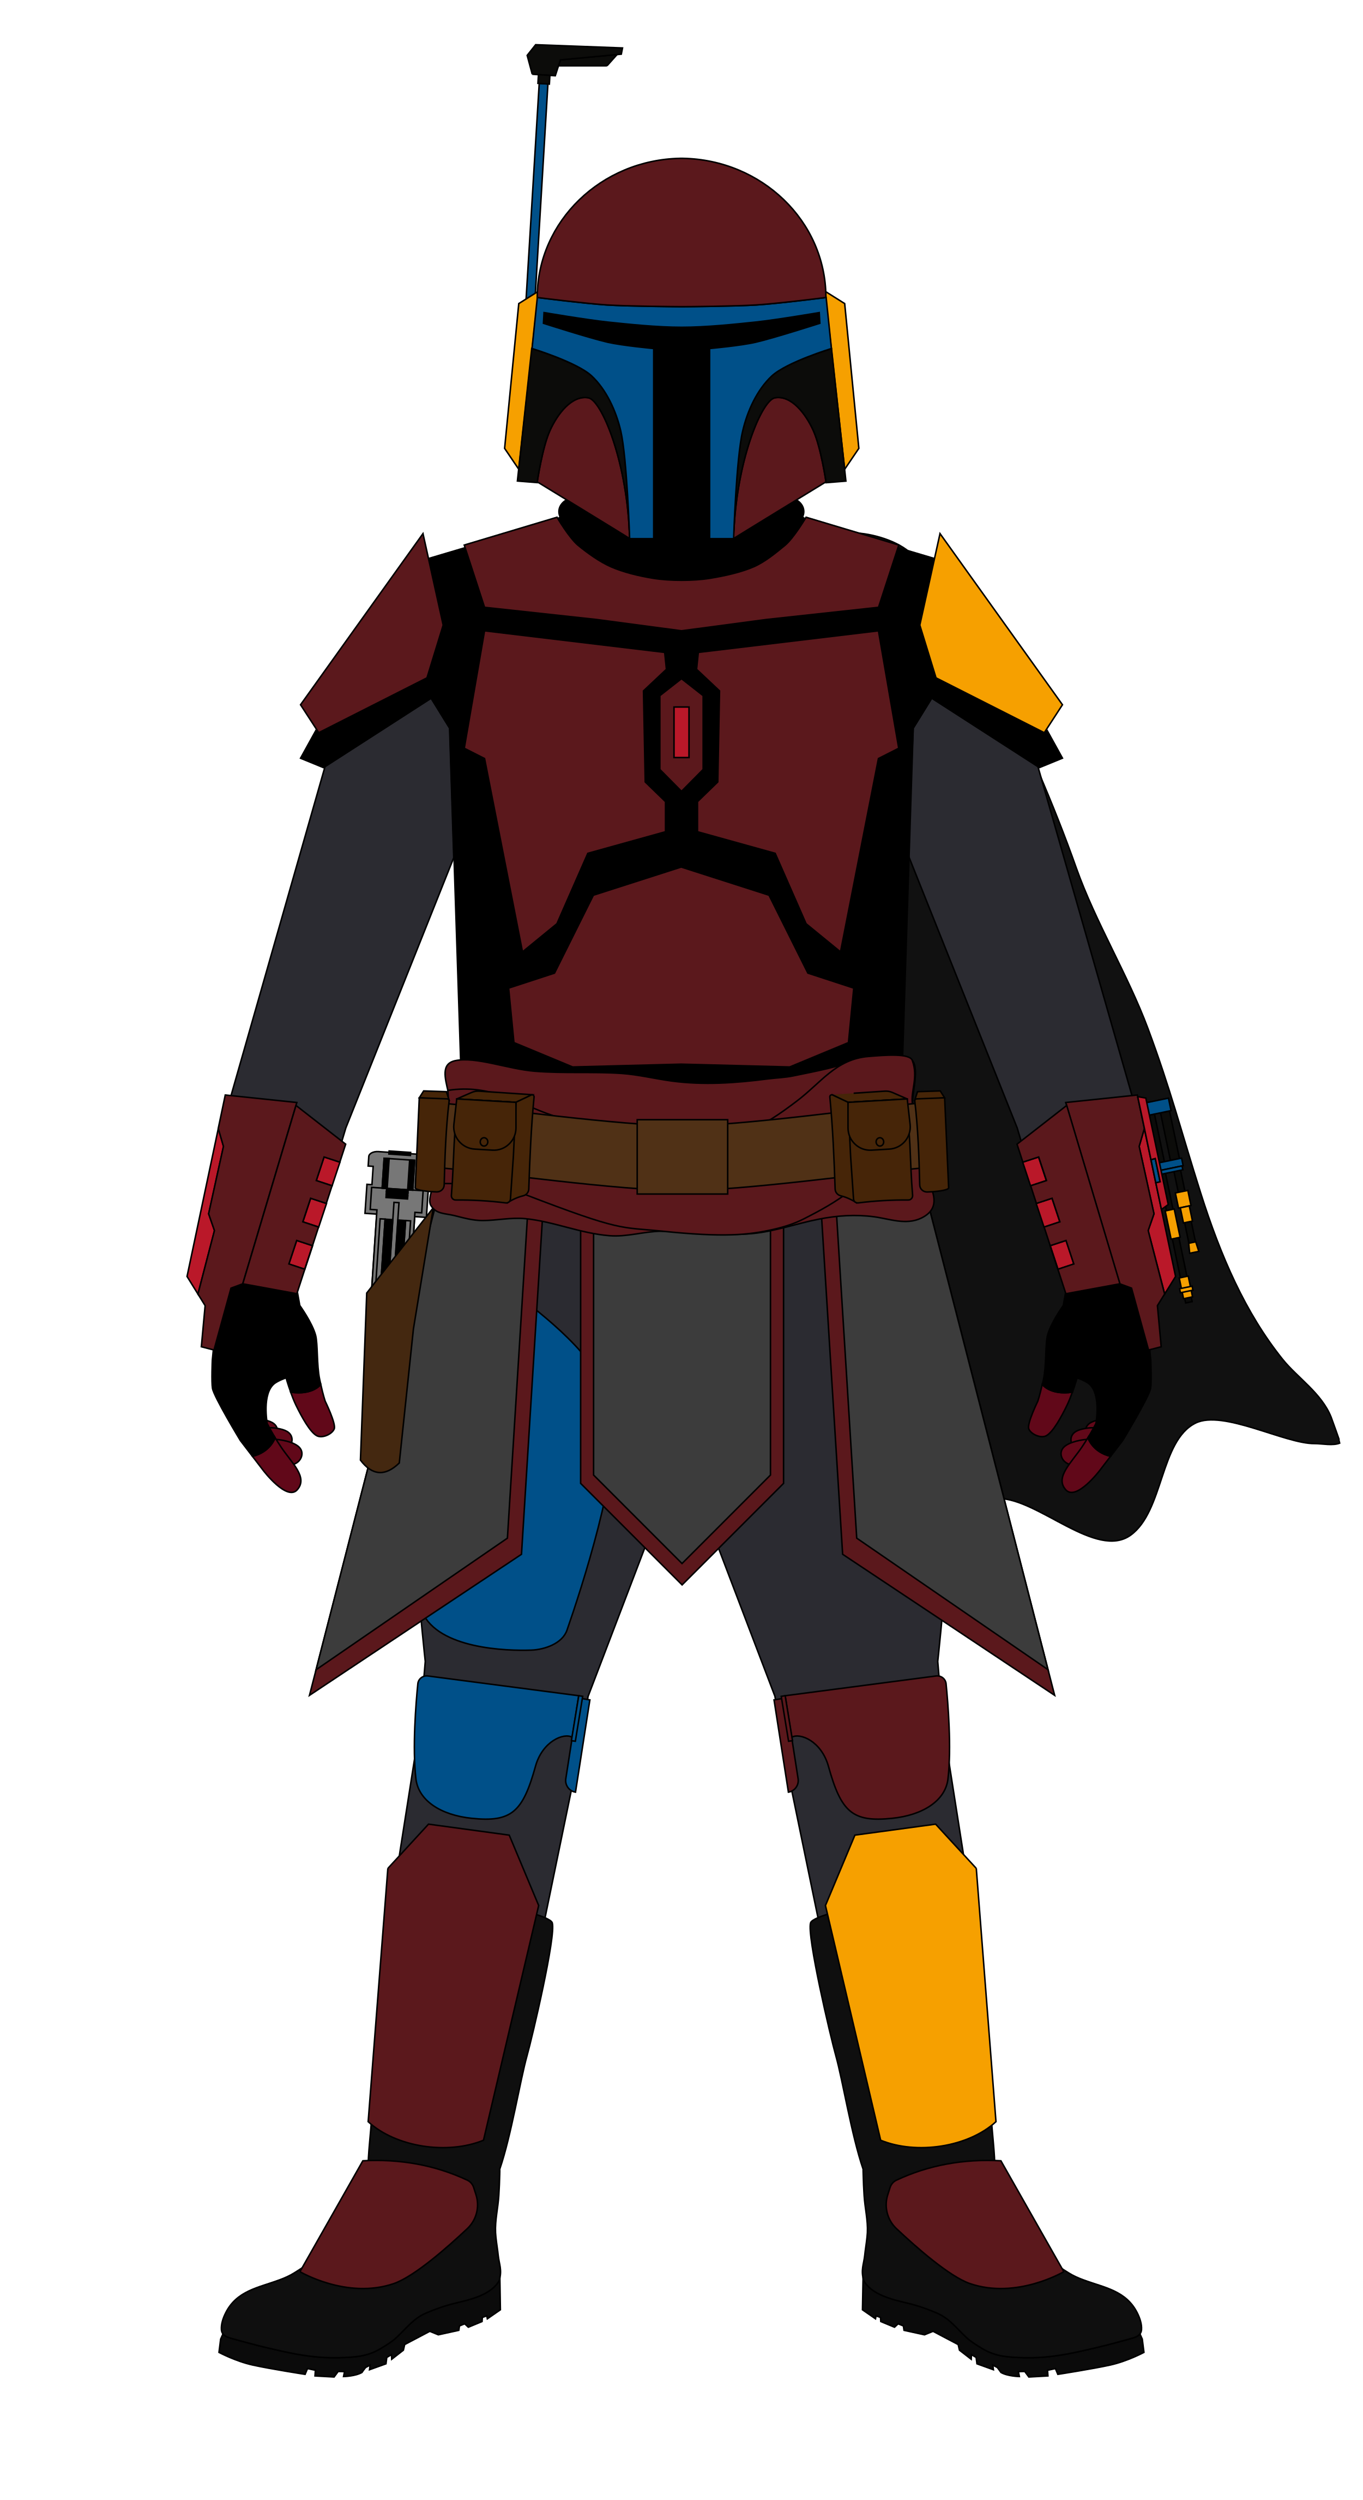 <svg id='Male-Body' viewBox='0 0 1800 3300' version='1.1' xmlns='http://www.w3.org/2000/svg' style='stroke:black;stroke-width:2px;fill-rule:evenodd;height:100%;'><style> #Stitch_Right, #Stitch_Left { stroke-dasharray: 4; } </style><g id='Back_M' transform='translate(0,560)'><g id='Cape_M'><path id='Short-Cape-Left_Back_M_Option' d='M1104.5,232.3c-14.2-39.4-26.3-78.8-26.3-78.8 c4.9-10.9,43.1-10.5,53.8-9.9c24.9,1.6,60,12.8,75.2,31.3c8.7,10.5,26.4,11.1,32.3,23.9c0.5,1,5.8,11.7,5.3,12.2 c-0.1,0.1,3,21.7,6.6,46.9c25.3,20.1,48,46.7,63.3,77.7c38.5,78.1,77,166.2,106.7,250.1c25.4,71.5,68.3,141.3,94.6,211.8 c29.7,79.7,43.8,135.5,69.5,216.7c26.5,83.8,59.1,158.6,108.4,220c19.4,24.2,51.3,44.5,64,76.3c1.3,3.3,12.2,33.9,12,34 c-9.3,4.2-23.9,0.8-33.8,0.9c-39.1,0.5-120.9-45.2-157.4-27c-46.9,23.4-41.8,116.1-85.5,147.8c-45.3,32.8-122.1-48.2-174.2-48.3 c-47.9-0.1-36.3,126.7-78.3,152.7c-13,8.1-98.3,9.7-97.8,7.3c5.5-26,14.5-92.7,5.1-166.4c-11.8-92.7-14.1-155.6-24.8-248.6 c-7.2-62.1-1.4-94-14.4-154.8c-14.4-67.5-7.6-145.2-25.8-211.4c-18-65.3-11.7-140.6-23.1-208.5c-18-107.7-2.5-307.5,43.3-354.6 C1103.7,233.1,1104.1,232.7,1104.5,232.3z' class='option' style='display: inherit; fill: rgb(17, 17, 17);'/></g></g><g id='Flight-Suit' transform='translate(260,575)'><title>Flight Suit (Kute)</title><g id='Soft-Parts_M'><g id='Suit_M'><g id='Neck-Seal_M'><g id='Standard-Neck-Seal_M_Option' class='option' style='display: inherit; fill: rgb(0, 0, 0);'><path d='M785.8,54.9c0-9.6-9.8-17.3-21.9-17.3c0,0-82.7,9.1-124,9.1s-124-9.1-124-9.1c-12.1,0-21.9,7.8-21.9,17.3 c0,9.6,9.8,17.3,21.9,17.3c0,0,82.7,9.1,124,9.1s124-9.1,124-9.1C775.9,72.2,785.8,64.4,785.8,54.9z'/><path d='M793.2,75.1c0-10-10.3-18.2-23-18.2c0,0-86.9,9.6-130.3,9.6c-43.4,0-130.3-9.6-130.3-9.6 c-12.7,0-23,8.1-23,18.2s10.3,18.2,23,18.2c0,0,86.9,9.6,130.3,9.6c43.4,0,130.3-9.6,130.3-9.6C782.8,93.3,793.2,85.1,793.2,75.1 z'/><path d='M801.5,100.2c0-10.6-10.9-19.2-24.3-19.2c0,0-91.6,10.1-137.4,10.1S502.4,81.1,502.4,81.1 c-13.4,0-24.3,8.6-24.3,19.2s10.9,19.2,24.3,19.2c0,0,91.6,10.1,137.4,10.1s137.4-10.1,137.4-10.1 C790.7,119.4,801.5,110.8,801.5,100.2z'/><path d='M809.6,123.3c0-11.1-11.4-20.1-25.5-20.1c0,0-96.2,10.6-144.3,10.6c-48.1,0-144.3-10.6-144.3-10.6 c-14.1,0-25.5,9-25.5,20.1s11.4,20.1,25.5,20.1c0,0,96.2,10.6,144.3,10.6c48.1,0,144.3-10.6,144.3-10.6 C798.2,143.4,809.6,134.4,809.6,123.3z'/><path d='M817.7,145.9c0-8.4-12-15.2-26.7-15.2c0,0-100.8,8-151.1,8s-151.1-8-151.1-8c-14.7,0-26.7,6.8-26.7,15.2 c0,8.4,12,15.2,26.7,15.2c0,0,100.7,8,151.1,8s151.1-8,151.1-8C805.7,161.1,817.7,154.3,817.7,145.9z'/><path d='M817.7,171.2c0-8.4-12-15.2-26.7-15.2c0,0-100.8,8-151.1,8s-151.1-8-151.1-8c-14.7,0-26.7,6.8-26.7,15.2 c0,8.4,12,15.2,26.7,15.2c0,0,100.7,15.4,151.1,15.4S791,186.4,791,186.4C805.7,186.4,817.7,179.6,817.7,171.2z'/></g></g><g id='Flight-Suit_M' style='fill: rgb(43, 43, 49);'><path d='M516.6,1664.2l-15.7,92.9L384,2323.3c0,0-52.3,31.5-79.1,36.9c-26.8,5.4-81.9-4.7-81.9-4.7l40.8-458.5 l30.8-195.8l7-83.3c0,0-26.8-242.9-18.1-364c8.7-121.1,70.6-362.6,70.6-362.6l285.9,6.2l285.9-6.2c0,0,61.8,241.5,70.6,362.6 c8.7,121.1-18.1,364-18.1,364l7,83.3l30.8,195.8l40.8,458.5c0,0-56.4,12.7-83.2,7.3c-26.8-5.4-77.8-39.6-77.8-39.6l-116.9-566.3 l-15.7-92.9l-123.2-323.4L516.6,1664.2z'/><g><path d='M1110.7,436.8l127,444l11,228.9l-101.2,19.5l-64.2-215.5L938.7,551.9l7.3-165.8l24.5-39.6L1110.7,436.8z'/><path d='M169.3,436.6l139.9-90.1l24.5,39.6l5.5,171L196.7,913.8l-64.2,215.5l-101.2-19.5l11-228.9L169.3,436.6z'/></g></g></g><g id='Boots_M'><g id='Tall_Boots_M_Option' class='option' style='display: inherit;'><g id='Bottom_Tall-Boot_M' style='fill: rgb(11, 11, 11);'><path d='M879.8,2430.7c0.3,1.4,0.6,2.8,1,4.3c10.2,18.8,38,25.2,57.1,29.7c13.5,3.2,26.5,7.6,39.2,13.1 c17.6,7.5,26.4,20.6,40.1,33.1c6.1,5.6,13.4,9.9,20.4,14.1c17.5,10.6,34.4,11.4,54.3,11.9c26.7,0.8,50.4-2.9,76.7-8.8 c23-5.2,40.2-9.5,60.1-15.1c6-1.7,13.2-2.9,16.8-7.3l3,6.7l2.2,17.5c0,0-21.5,11.6-44.5,16.7c-22.9,5.1-69.2,12.3-69.2,12.3 l-3.2-7.6l-10.4,2.2l0.5,7.5l-25.2,1.4l-5.4-7.3l-8.4,0.2l1.3,6.5c0,0-15.6-0.3-24.3-5.4c-1.7-2.5-4.8-6.5-4.8-6.5l-6-3.2 l0.8,6.1l-21.7-7.8l-1.1-8.4l-6.2-3.7l-0.3,6.1l-15.5-12l-1.7-7.4l-33.2-17.5l-11.3,4.6l-27-5.9l-0.9-5.8l-6.9-2.8l-4.8,4.5 l-18.1-7.5l-0.4-5.4l-5.9-2.1l-0.7,3.9l-17.2-11.9L879.8,2430.7z M879.1,2423.8L879.1,2423.8L879.1,2423.8L879.1,2423.8z'/><path d='M400.1,2430.7c-0.3,1.4-0.6,2.8-1,4.3c-10.2,18.8-38,25.2-57.1,29.7c-13.5,3.2-26.5,7.6-39.2,13.1 c-17.6,7.5-26.4,20.6-40.1,33.1c-6.1,5.6-13.3,9.9-20.4,14.1c-17.5,10.6-34.4,11.4-54.3,11.9c-26.7,0.8-50.4-2.9-76.7-8.8 c-23-5.2-40.2-9.5-60.1-15.1c-6-1.7-13.2-2.9-16.8-7.3l-3,6.7l-2.2,17.5c0,0,21.5,11.6,44.5,16.7c22.9,5.1,69.2,12.3,69.2,12.3 l3.2-7.6l10.4,2.2l-0.5,7.5l25.2,1.4l5.4-7.3l8.4,0.2l-1.3,6.5c0,0,15.6-0.3,24.3-5.4c1.6-2.5,4.8-6.5,4.8-6.5l6-3.2l-0.8,6.1 l21.7-7.8l1.1-8.4l6.2-3.7l0.3,6.1l15.4-12l1.7-7.4l33.2-17.5l11.3,4.6l27-5.9l0.9-5.8l6.9-2.8l4.8,4.5l18.1-7.5l0.4-5.4l5.9-2.1 l0.7,3.9l17.2-11.9L400.1,2430.7z M400.8,2423.8L400.8,2423.8L400.8,2423.8L400.8,2423.8z'/></g><g id='Main_Tall-Boot_M' style='fill: rgb(15, 15, 15);'><path d='M879.9,2288.3c-15.4-45.1-26.9-117.1-36.1-150c-6.9-24.6-38.5-158.6-33.3-175.4 c5.3-17,208.5-51.8,215.1-36.4c10,23.5,21.6,255.8,23.3,290c1.3,25,5,49.7,5,74.8l-0.1,0.1c2.6,13.7,4.9,28.3,10.5,40.6 c10.7,23.1,10.2,33.2,28.1,50.6c12.3,12,44.1,33.2,58.7,42.3c6.2,3.9,12.8,6.8,19.6,9.3l0.6,0.2c27,10.1,56.1,13.9,70.8,43.8 c3.2,6.5,5.9,14.3,5.4,21.7c-0.7,9.5-11,10.8-19,13.1c-19.9,5.7-37.1,10-60.1,15.1c-26.3,5.9-50,9.5-76.7,8.8 c-19.9-0.6-36.8-1.4-54.3-11.9c-7-4.3-14.3-8.6-20.4-14.1c-13.7-12.5-22.5-25.6-40.1-33.1c-12.7-5.4-25.8-9.9-39.2-13.1 c-19-4.5-46.8-10.9-57.1-29.7c-4-14.1,0.1-21.1,1.4-33.3l0.6-5.2c1-7.9,2.4-16,2.9-24.6c0.8-16.4-3.3-32.6-4.3-49 c-0.6-9.3-1-18.5-1.2-27.8C880.1,2294,879.7,2290.5,879.9,2288.3z'/><path d='M399.9,2288.3c15.4-45.1,26.9-117.1,36.1-150c6.9-24.6,38.5-158.6,33.3-175.4c-5.3-17-208.5-51.8-215-36.4 c-10,23.5-21.6,255.8-23.3,290c-1.3,25-5,49.7-5,74.8l0.1,0.1c-2.6,13.7-4.9,28.3-10.5,40.6c-10.7,23.1-10.2,33.2-28.1,50.6 c-12.3,12-44.1,33.2-58.7,42.3c-6.2,3.9-12.8,6.8-19.6,9.3l-0.6,0.2c-27,10.1-56.1,13.9-70.8,43.8c-3.2,6.5-5.9,14.3-5.4,21.7 c0.7,9.5,11,10.8,19,13.1c19.9,5.7,37.1,10,60.1,15.1c26.3,5.9,50,9.5,76.7,8.8c19.9-0.6,36.8-1.4,54.3-11.9 c7.1-4.3,14.3-8.6,20.4-14.1c13.7-12.5,22.5-25.6,40.1-33.1c12.7-5.4,25.8-9.9,39.2-13.1c19-4.5,46.8-10.9,57.1-29.7 c4-14.1-0.1-21.1-1.4-33.3l-0.6-5.2c-1-7.9-2.4-16-2.9-24.6c-0.8-16.4,3.3-32.6,4.3-49c0.6-9.3,1-18.5,1.2-27.8 C399.8,2294,400.2,2290.5,399.9,2288.3z'/></g></g></g><g id='Gloves_M'><g id='Left-Glove_M'><g id='Fingerless_Left_Glove_M_Option' class='option' style='display: inherit;'><g id='Fingers_Fingerless_Left_Glove_M' style='fill: rgb(97, 8, 25);'><path d='M1208.1,1298.1c-5.7-0.3-11.1-0.2-16.8,1c-3.9,0.8-7.6,1.7-11.1,3.7c-10.5,6.1-7.6,19.3,1.7,24.3 c10.9,5.9,28.2,0.1,33.2-11.2C1217.3,1311.3,1210.9,1302.6,1208.1,1298.1'/><path d='M1188.9,1309.6c-5.7-0.3-11.1-0.2-16.8,1c-3.9,0.8-7.6,1.7-11.1,3.7c-10.5,6.1-7.6,19.3,1.7,24.3 c10.9,5.9,28.2,0.1,33.2-11.2C1198,1322.8,1191.7,1314.1,1188.9,1309.6'/><path d='M1175.3,1324.8c-5.7,0.5-12.8,1.8-18.3,3.7c-3.7,1.3-7.3,2.7-10.5,5.2c-9.6,7.4-5,20.1,5,23.8 c11.6,4.3,28-3.7,31.4-15.6C1184.4,1337.1,1175.3,1324.8,1175.3,1324.8z'/><path d='M1116.4,1252.3c-3.2,14.3-5.8,22-5.8,22s-14.6,29.8-12,36.6c2.5,6.8,15.4,12.9,22.8,9.3 c9.1-4.5,20.5-25.5,27.6-40.2c2.6-5.4,5.1-11.7,7.2-17.5C1126.9,1266.9,1116.4,1252.3,1116.4,1252.3L1116.4,1252.3z'/><path d='M1176.7,1322.6c-2.2,3.6-4.6,7.5-7.3,11.5c-14.5,21.8-36.6,40.6-22,57.2c13.7,15.6,44.8-25.3,44.8-25.3 l14.4-18.8C1182.7,1341.6,1176.7,1322.7,1176.7,1322.6z'/></g><path id='Glove_Fingerless_Left_Glove_M' d='M1206.7,1347.2l16-20.9c0,0,35-57.7,36.8-68.9 c1.4-8.5,0.2-37.1,0.2-37.1l-10.9-110.6l-55.5,4.6l-45.7,14.9l-3.4,18.9c0,0-16.5,22.9-20.8,39.4c-3,11.6-1.4,39.3-5.3,57.9 c-0.5,2.4-1,4.7-1.5,6.9h0c0,0,10.4,14.6,39.7,10.2c3.7-10.2,6.1-18.9,6.1-18.9s10,3.5,15.2,7.4c17.1,13.2,9.7,52.9,9.7,52.9 s-4,7.9-10.4,18.7C1176.7,1322.7,1182.7,1341.6,1206.7,1347.2z' style='fill: rgb(0, 0, 0);'/></g></g><g id='Right-Glove_M'><g id='Fingerless_Right_Glove_M_Option' class='option' style='display: inherit;'><g id='Fingers_Fingerless_Right_Glove_M' style='fill: rgb(97, 8, 25);'><path d='M71.9,1298.1c5.7-0.3,11.1-0.2,16.8,1c3.9,0.8,7.6,1.7,11.1,3.7c10.5,6.1,7.6,19.3-1.7,24.3 c-10.9,5.9-28.2,0.1-33.2-11.2C62.7,1311.3,69.1,1302.6,71.9,1298.1'/><path d='M91.1,1309.6c5.7-0.3,11.1-0.2,16.8,1c3.9,0.8,7.6,1.7,11.1,3.7c10.5,6.1,7.6,19.3-1.7,24.3 c-10.9,5.9-28.2,0.1-33.2-11.2C82,1322.8,88.4,1314.1,91.1,1309.6'/><path d='M104.7,1324.8c5.7,0.5,12.8,1.8,18.3,3.7c3.7,1.3,7.3,2.7,10.5,5.2c9.6,7.4,5,20.1-5,23.8 c-11.6,4.3-28-3.7-31.4-15.6C95.6,1337.1,104.7,1324.8,104.7,1324.8z'/><path d='M163.6,1252.3c3.2,14.3,5.8,22,5.8,22s14.6,29.8,12,36.6c-2.5,6.8-15.4,12.9-22.7,9.3 c-9.2-4.5-20.5-25.5-27.7-40.2c-2.6-5.4-5.1-11.7-7.2-17.5C153.1,1266.9,163.6,1252.3,163.6,1252.3L163.6,1252.3z'/><path d='M103.3,1322.6c2.2,3.6,4.6,7.5,7.3,11.5c14.4,21.8,36.6,40.6,22,57.2c-13.7,15.6-44.8-25.3-44.8-25.3 l-14.4-18.8C97.3,1341.6,103.3,1322.7,103.3,1322.6z'/></g><path id='Glove_Fingerless_Right_Glove_M' d='M73.4,1347.2l-16-20.9c0,0-35-57.7-36.8-68.9 c-1.4-8.5-0.2-37.1-0.2-37.1l10.9-110.6l55.5,4.6l45.7,14.9l3.4,18.9c0,0,16.5,22.9,20.9,39.4c3,11.6,1.4,39.3,5.3,57.9 c0.5,2.4,1,4.7,1.5,6.9h0c0,0-10.4,14.6-39.7,10.2c-3.7-10.2-6.1-18.9-6.1-18.9s-10,3.5-15.2,7.4c-17.1,13.2-9.7,52.9-9.7,52.9 s3.9,7.9,10.4,18.7C103.3,1322.7,97.3,1341.6,73.4,1347.2z' style='fill: rgb(0, 0, 0);'/></g></g></g></g></g><g id='Biceps_Current' transform='translate(199,588)'><title>Upper Body</title><g id='LeftBiceps_Current'><g id='Left-Biceps_M'><g id='None_Biceps_Left_M_Option' class='option' style='display: inherit;'></g></g></g><g id='RightBiceps_Current'><g id='Right-Biceps_M'><g id='None_Biceps_Right_M_Option' class='option' style='display: inherit;'></g></g></g></g><g id='Vest_Current' transform='translate(260,575)'><title>Flight Suit (Kute)</title><path id='Vest_M' d='M640,197.9c90.1-0.1,163.5-45.9,165.6-85.4l1.6,0.2l194.8,57.8l141.1,255.2l-30.3,12.4l-142.3-91.7 L946,386.1l-16.3,505.4c0,0-92.4,50.2-143.4,57c-36.5,4.8-91.5,7.2-146.2,7.1c-54.7,0.1-109.7-2.3-146.2-7.1 c-51-6.8-143.4-57-143.4-57L334,386.1l-24.5-39.6l-142.3,91.7l-30.3-12.4L278,170.5l194.8-57.8l1.6-0.2 C476.5,152.1,549.9,197.9,640,197.9' style='fill: rgb(0, 0, 0);'/></g><g id='Upper-Body_M_Wrapper' transform='translate(199,588)'><title>Upper Body</title><g id='Chest_Current' class='Classic_M'><g id='Abdomen_Classic_M'><path id='Abdomen-Plate_Classic_M' d='M557.3,820.3l-77.6-32.2l-7-71.9l60.6-19.8l51.3-102.8l116-37.2l116,37.2 l51.3,102.8l60.6,19.8l-7,71.9l-77.6,32.2l-143.4-3.7L557.3,820.3z' style='fill: rgb(91, 24, 28);'/></g><g id='Iron-Heart_Classic_M'><path id='Heart_Classic_M' d='M672.4,427.6v-97.4l28.6-22.4l28.6,22.4v97.4L701,456.5L672.4,427.6z' style='fill: rgb(91, 24, 28);'/><rect id='Center_Heart_Classic_M_Option' x='691.1' y='345.2' width='19.8' height='66.7' class='option' style='display: inherit; fill: rgb(186, 24, 41);'/></g><g id='Chest-Plates_Classic_M'><g id='Left-Chest_Classic_M'><path id='Chest_Left_Classic_M' d='M961.1,244.6l-237.9,28.5l-2.3,22.3l30.3,28.5l-2.3,120.2l-26.8,26v39.7 l102.6,28.5l40.8,92.9l45.5,37.2l50.1-255.2l26.8-13.6L961.1,244.6z' style='fill: rgb(91, 24, 28);'/></g><g id='Right-Chest_Classic_M'><path id='Chest_Right_Classic_M' d='M440.9,244.6l237.9,28.5l2.3,22.3l-30.3,28.5l2.3,120.2l26.8,26v39.7 l-102.6,28.5l-40.8,92.9l-45.5,37.2l-50.1-255.2l-26.8-13.6L440.9,244.6z' style='fill: rgb(91, 24, 28);'/></g></g><g id='Neck-Armor_Classic_M'><path id='Neck-Plate_Classic_M' d='M589,229.7l-148.1-16.1l-26.8-82.2l122.5-36.7c0,0,16.2,27.5,28,37.2 c12.1,9.9,28.2,21.6,43.3,28.2c16.5,7.2,36.7,12.1,55.9,15.2c21.6,3.5,53.1,3.5,74.6,0c19.2-3.1,41.4-8,57.9-15.2 c15.1-6.6,29.1-18.3,41.2-28.2c11.8-9.7,28-37.2,28-37.2l122.5,36.7l-26.8,82.2L813,229.7l-112,14.9L589,229.7z' style='fill: rgb(91, 24, 28);'/></g></g><g id='Collar_Current'/><g id='ChestAttachments_Current'><g id='Chest-Attachments_M'><g id='No-Device_Accessories_Chest_M_Option' class='option' style='display: inherit;'></g></g></g><g id='Shoulders_Current'><g id='LeftShoulder_Current'><g id='Left-Shoulder_M'><g id='Classic_Shoulder_Left_M_Option' class='option' style='display: inherit;'><path id='Main_Shoulder_Classic_Left_M' d='M1042.4,116.3l-26.7,120.8l21.4,69.6l143,72.4l24-36.9L1042.4,116.3z' style='fill: rgb(246, 160, 0);'/></g></g></g><g id='RightShoulder_Current'><g id='Right-Shoulder_M'><g id='Classic_Shoulder_Right_M_Option' class='option' style='display: inherit;'><path id='Main_Shoulder_Classic_Right_M' d='M359.6,116.3l26.7,120.8l-21.4,69.6l-143,72.4l-24-36.9L359.6,116.3z' style='fill: rgb(91, 24, 28);'/></g></g></g></g><g id='Gauntlets_Current'><g id='LeftGauntlets_Current'><g id='Left-Gauntlets_M'><g id='Basic_Gauntlet_Left_M_Option' class='option' style='display: inherit;'><path id='Top-2_Basic_Gauntlet_Left_M' d='M1339.1,1120l14.4-23.2l-41.3-195.3l-6.9,23.6l19.6,89l-7.7,22.1 L1339.1,1120z' style='fill: rgb(186, 24, 41);'/><path id='Top-1_Basic_Gauntlet_Left_M' d='M1312.3,901.5l-6.9,23.6l19.6,89l-7.7,22.1l21.7,83.8l-9.5,15.3l5,54.3 l-16.7,4.3l-22.5-81.7l-15.5-5.7l-71.4-239.3l94.5-9.9L1312.3,901.5z' style='fill: rgb(91, 24, 28);'/><g id='Accent-Bottom_Basic_Gauntlet_Left_M' style='fill: rgb(186, 24, 41);'><path d='M1172.5,939.1l-20.9,6.9l10.3,31.1l20.9-6.9L1172.5,939.1z'/><path d='M1190.3,993.6l-20.9,6.9l10.3,31.1l20.9-6.9L1190.3,993.6z'/><path d='M1208.8,1049.3l-20.9,6.9l10.3,31.1l20.9-6.9L1208.8,1049.3z'/></g><path id='Bottom_Basic_Gauntlet_Left_M' d='M1151.8,945.9l-7.7-23.7l65.6-51.1l70.3,235.4l-71.4,13.1l-28.7-88 l20.8-6.9l-10.3-31.1l-20.7,6.8l-7.6-23.3l20.9-6.9l-10.3-31.1L1151.8,945.9z M1208.8,1049.3l-21,6.9l10.2,31.1l21.1-7 L1208.8,1049.3z' style='fill: rgb(91, 24, 28);'/><g id='Flamethrower_Attachment_Basic_Gauntlet_Left_M_Option' class='option' style='display: inherit;'><g id='Tubes_Flamethrower_Attachment_Basic_Gauntlet_Left_M' style='fill: rgb(12, 12, 10);'><path d='M1320.6,866.3l-8.7,1.8l54.9,263.7l8.6-1.8L1320.6,866.3z'/><path d='M1340.4,862.2l-8.7,1.8l39.4,189l8.7-1.8L1340.4,862.2z'/><path d='M1325.6,882.5l-11.9,2.5l13.1,62.8l11.9-2.5L1325.6,882.5z'/><path d='M1345.5,878.4l-11.9,2.5l13.1,62.8l11.9-2.5L1345.5,878.4z'/></g><g id='Main_Flamethrower_Attachment_Basic_Gauntlet_Left_M' style='fill: rgb(0, 80, 137);'><path d='M1344.1,861.4l-35.6,7.4l3.4,16.5l35.6-7.4L1344.1,861.4z'/><path d='M1361.4,940.6l-37.2,7.7l2.1,10l37.2-7.7L1361.4,940.6z'/><path d='M1362,950.9l-34.1,7.1l1.1,5.1l34.1-7.1L1362,950.9z'/><path d='M1326.7,941.3l-5.7,1.4l6.4,30.7l5.7-1.4L1326.7,941.3z'/></g><g id='Accent_Flamethrower_Attachment_Basic_Gauntlet_Left_M' style='fill: rgb(246, 160, 0);'><path d='M1380.1,1051.1l-9.3,1.9l1.3,13.2l12.1-2.5L1380.1,1051.1z'/><path d='M1369.7,983.2l-16.5,3.4l4.2,20l16.4-3.4L1369.7,983.2z'/><path d='M1371.6,1003.7l-11.9,2.5l4.2,20l11.9-2.5L1371.6,1003.7z'/><path d='M1370.2,1096.3l-11.9,2.5l5.7,27.4l11.9-2.5L1370.2,1096.3z'/><path d='M1351.7,1007.8l-11.9,2.5l7.8,37.3l11.9-2.5L1351.7,1007.8z'/><path d='M1375.3,1109.6l-16.5,3.4l1.1,5.3l16.5-3.4L1375.3,1109.6z'/></g><path id='Base_Flamethrower_Attachment_Basic_Gauntlet_Left_M' d='M1321,942.7l-17.5-83.2l10.7,1.8l29.6,140.6 l-9,6.5l-7.4-35.2l5.7-1.4l-6.5-30.7L1321,942.7z' style='fill: rgb(186, 24, 41);'/></g></g></g></g><g id='RightGauntlets_Current'><g id='Right-Gauntlets_M'><g id='Basic_Gauntlet_Right_M_Option' class='option' style='display: inherit;'><path id='Top-2_Basic_Gauntlet_Right_M' d='M62.4,1120L48,1096.8l41.3-195.3l6.9,23.6l-19.6,89l7.7,22.1L62.4,1120z' style='fill: rgb(186, 24, 41);'/><path id='Top-1_Basic_Gauntlet_Right_M' d='M89.2,901.5l6.9,23.6l-19.6,89l7.7,22.1L62.4,1120l9.5,15.3l-5,54.3 l16.7,4.3l22.5-81.7l15.5-5.7l71.4-239.3l-94.5-9.9L89.2,901.5z' style='fill: rgb(91, 24, 28);'/><g id='Accent-Bottom_Basic_Gauntlet_Right_M' style='fill: rgb(186, 24, 41);'><path d='M229,939.1l20.9,6.9l-10.3,31.1l-20.9-6.9L229,939.1z'/><path d='M211.3,993.6l20.9,6.9l-10.3,31.1l-20.9-6.9L211.3,993.6z'/><path d='M192.8,1049.3l20.9,6.9l-10.3,31.1l-20.9-6.9L192.8,1049.3z'/></g><path id='Bottom_Basic_Gauntlet_Right_M' d='M249.8,945.9l7.7-23.7l-65.6-51.1l-70.3,235.4l71.4,13.1l28.7-88 l-20.8-6.9l10.3-31.1l20.7,6.8l7.6-23.3l-20.8-6.9l10.3-31.1L249.8,945.9z M192.8,1049.3l21,6.9l-10.2,31.1l-21.1-7L192.8,1049.3 z' style='fill: rgb(91, 24, 28);'/><g id='No-Device_Attachment_Basic_Gauntlet_Right_M_Option' class='option' style='display: inherit;'></g></g></g></g></g></g><g id='Lower-Body_M_Wrapper' transform='translate(268,1340)'><title>Lower Body</title><g id='Knees_Current'><g id='LeftKnee_Current'><g id='Left-Knee_M'><g id='Basic_Knee_Left_M_Option' class='option' style='display: inherit;'><g id='Knee_Basic-Knee_Left_M' style='fill: rgb(91, 24, 28);'><path d='M754.2,903.7l15.2-2.5c0,0,11.5,73.9,16.6,106.6c1.3,8.4-4.4,16.3-12.8,17.7l0,0L754.2,903.7z'/><path d='M768.9,898.2l8.7,54.8c11.1-6.3,39.2,5.3,48.4,38.2c16.8,60.4,31.5,74.3,84.2,68.8 c41-4.2,70.3-23.5,73.7-51.9c4.9-41.1,0-100.6-2.5-125.7c-0.3-3.1-1.9-6-4.4-7.9c-2.5-1.9-5.6-2.8-8.7-2.4 C923.9,877.9,768.9,898.2,768.9,898.2z'/><path d='M763.7,899l5.2-0.8l9.7,59.3l-5.2,0.8L763.7,899z'/></g></g></g></g><g id='RightKnee_Current'><g id='Right-Knee_M'><g id='Basic_Knee_Right_M_Option' class='option' style='display: inherit;'><g id='Knee_Basic-Knee_Right_M' style='fill: rgb(0, 80, 137);'><path d='M511,903.7l-15.2-2.5c0,0-11.5,73.9-16.6,106.6c-1.3,8.4,4.4,16.3,12.8,17.7l0,0L511,903.7z'/><path d='M496.3,898.2l-8.7,54.8c-11.1-6.3-39.2,5.3-48.4,38.2c-16.8,60.4-31.5,74.3-84.2,68.8 c-41-4.2-70.3-23.5-73.7-51.9c-4.9-41.1,0-100.6,2.5-125.7c0.3-3.1,1.9-6,4.4-7.9c2.5-1.9,5.6-2.8,8.7-2.4 C341.3,877.9,496.3,898.2,496.3,898.2z'/><path d='M501.5,899l-5.2-0.8l-9.7,59.3l5.2,0.8L501.5,899z'/></g></g></g></g></g><g id='Shins_Current'><g id='LeftShin_Current'><g id='Left-Shin_M'><g id='Basic_Shin_Left_M_Option' class='option' style='display: inherit;'><path id='Shin_Basic-Shin_Left_M' d='M1021.3,1126.1l-53.7-58.4L861,1082.2l-38.9,92.9l72.9,309.8 c47.4,19.4,115.6,9.3,152.3-24.5L1021.3,1126.1' style='fill: rgb(246, 160, 0);'/></g></g></g><g id='RightShin_Current'><g id='Right-Shin_M'><g id='Basic_Shin_Right_M_Option' class='option' style='display: inherit;'><path id='Shin_Basic-Shin_Right_M' d='M244.2,1126.1l53.7-58.4l106.6,14.5l38.9,92.9l-72.9,309.8 c-47.4,19.4-115.5,9.3-152.3-24.5L244.2,1126.1' style='fill: rgb(91, 24, 28);'/></g></g></g></g><g id='Ankles_Current'><g id='LeftAnkle_Current'><g id='Left-Ankle_M'><g id='Basic_Ankle_Left_M_Option' class='option' style='display: inherit;'><path id='Main_Basic-Ankle_Left_M' d='M1136.9,1658.4l-83.1-146.4c-49.1-2.6-95.2,5.6-137.9,25.6 c-4.1,1.9-7.1,5.5-8.5,9.8c-0.9,2.8-1.9,6.2-3.1,9.8c-5,15.8-0.4,33.1,11.6,44.4c25.5,24,69.9,63.2,97,72.5 C1074.7,1695.3,1136.9,1658.4,1136.9,1658.4' style='fill: rgb(91, 24, 28);'/></g></g></g><g id='RightAnkle_Current'><g id='Right-Ankle_M'><g id='Basic_Ankle_Right_M_Option' class='option' style='display: inherit;'><path id='Main_Basic-Ankle_Right_M' d='M128.1,1658.4l83.1-146.4c49.1-2.6,95.2,5.6,137.9,25.6 c4.1,1.9,7.1,5.5,8.5,9.8c0.9,2.8,1.9,6.2,3.1,9.8c5,15.8,0.4,33.1-11.6,44.4c-25.5,24-69.9,63.2-97,72.5 C190.3,1695.3,128.1,1658.4,128.1,1658.4' style='fill: rgb(91, 24, 28);'/></g></g></g></g><g id='Toes_Current'><g id='LeftToe_Current'><g id='Left-Toe_M'><g id='None_Toe_Left_M_Option' class='option' style='display: inherit;'></g></g></g><g id='RightToe_Current'><g id='Right-Toe_M'><g id='None_Toe_Right_M_Option' class='option' style='display: inherit;'></g></g></g></g><g id='Thighs_Current'><g id='LeftThigh_Current'><g id='Left-Thigh_M'><g id='None_Thigh_Left_M_Option' class='option' style='display: inherit;'></g></g></g><g id='RightThigh_Current'><g id='Right-Thigh_M'><g id='Basic_Thigh_Right_M_Option' class='option' style='display: inherit;'><path id='Thigh_Basic-Thigh_Right_M' d='M258.9,442.8c0,0,53.3-68.5,80.5-79.9c25.8-10.8,60.3-6.1,82.5,11.6 c33.8,27.1,111.4,85.7,120.2,151c9.8,72.9-43.2,234.1-61.3,286.1c-6.1,17.7-29.3,25.7-47,26.4c-32.8,1.2-122.6-1.6-144.1-50 C260.6,722.2,258.9,442.8,258.9,442.8' style='fill: rgb(0, 80, 137);'/></g></g></g></g><g id='Groin_Current'><g id='Groin_M'><g id='None_Groin_M_Option' class='option' style='display: inherit;'></g></g></g><g id='Waist_Current' class='M'><g id='Accessories_Waist_M'><g id='Kama_M_ToggleOff' class='toggle' style=''><g id='Clean_Kama_M_Option' class='option' style='display: inherit;'><g id='Trim_Kama-Clean' style='fill: rgb(91, 24, 28);'><path d='M806.7,101.6l38.1,609.9l280,186.2l-212.4-825L806.7,101.6z'/><path d='M458.8,101.6l-38.1,609.9l-280,186.2l212.4-825L458.8,101.6z'/></g><g id='Main_Kama-Clean' style='fill: rgb(60, 60, 60);'><path d='M826.6,100.3l36.8,589.9l252.6,173.6L912.4,72.7L826.6,100.3z'/><path d='M438.9,100.3l-36.8,589.9L149.4,863.9L353.1,72.7L438.9,100.3z'/></g></g></g><g id='Loin-Cloth_M_ToggleOff' class='toggle' style=''><g id='Clean_Loin-Cloth_M_Option' class='option' style='display: inherit;'><path id='Trim_Loin-Cloth-Clean' d='M766.8,140.8h-268v477.1l134,134l134-134V140.8z' style='fill: rgb(91, 24, 28);'/><path id='Main_Loin-Cloth-Clean' d='M749.6,191H515.9v415.9l116.8,116.8l116.8-116.8V191z' style='fill: rgb(60, 60, 60);'/></g></g><g id='Right-Holster_M_ToggleOff' class='toggle' style=''><g id='Belt-Holster_Right_M_Option' class='option' style='display: inherit;'><g id='Weapon_Belt-Holster-Right_M'><g id='Main_Weapon_Belt-Holster-Right_M' style='fill: rgb(119, 119, 119);'><path d='M295.1,266.9l2.6-38.3l-6.6-0.4l1.6-24.1l6.6,0.4l0.8-12.5c0.3-4.1-4.9-7.7-11.6-8.2 c-15.3-1-41.6-2.8-56.9-3.8c-6.7-0.4-12.3,2.5-12.6,6.6l-0.8,12.5l6.6,0.4l-1.6,24.1l-6.6-0.4l-2.6,38.3l15.5,1l-7.1,106.1 l50.2,3.3l7.1-106.1L295.1,266.9z'/><path d='M220.9,256.3l8.9,0.6l-8.5,127.5l50.2,3.3l8.5-127.5l8.9,0.6l1.9-29.1l-68-4.5L220.9,256.3z'/><path d='M239.3,188.8l40.3,2.7l-2.6,39.4l-40.3-2.7L239.3,188.8z'/><path d='M267.6,271l6.6,0.4l-6.7,100.3l-6.6-0.4L267.6,271z'/><path d='M252.3,247l6.6,0.4l-6.7,100.3l-6.6-0.4L252.3,247z'/><path d='M234,268.7l6.6,0.4l-6.7,100.3l-6.6-0.4L234,268.7z'/></g><g id='Accent_Weapon_Belt-Holster-Right_M' style='fill: rgb(0, 0, 0);'><path d='M270.7,234.5l-0.3,4l-28.4-1.9l0.3-4L270.7,234.5z'/><path d='M270.5,238.5l-0.3,4l-28.4-1.9l0.3-4L270.5,238.5z'/><path d='M271,230.5l-0.3,4l-28.4-1.9l0.3-4L271,230.5z'/><path d='M274.3,181.1l-0.3,4l-28.4-1.9l0.3-4L274.3,181.1z'/><path d='M273,191.1l6.6,0.4l-2.6,39.4l-6.6-0.4L273,191.1z'/><path d='M239.3,188.8l6.6,0.4l-2.6,39.4l-6.6-0.4L239.3,188.8z'/><path d='M240.6,269.2l10,0.7l-6.7,100.3l-10-0.7L240.6,269.2z'/><path d='M257.6,270.3l10,0.7l-6.7,100.3l-10-0.7L257.6,270.3z'/></g></g><path id='Holster_Belt-Holster-Right_M' d='M278,413.9l26.2-159.8l-87.9,112.6L208,587.2 c15.2,20.1,32.3,22.2,51.3,3.8L278,413.9z' style='fill: rgb(68, 40, 16);'/></g></g></g><g id='Under-Belt_M'><g id='Sash_M_Option' class='option' style='display: inherit; fill: rgb(91, 24, 28);'><path d='M333.1,60c27.2-5.8,69.4,11,105,13.9c38.1,3.1,76.3,0.4,114.4,2.9c22.3,1.5,44.2,7,66.3,10 c42.5,5.7,85,2.7,127.4-2.8c11.2-1.4,22.6-1.7,33.6-4c27.8-5.8,63.9-12.2,87.8-23.4c21.1-5.3,42.5-6.2,62.4-1.3 c20.2,5,6.1,45.4,7,61.9c1,17.4,13.5,85.9,21,101.9c8.3,17.7,14.8,37-9.4,48.7c-20.3,9.7-41.9,0.9-62.5-1.8 c-24.3-3.2-48.4-1.6-72.4,3.1c-29.4,5.7-58.4,16.3-88.3,19.1c-40,3.7-80.4-3.7-120.4-3.1c-23,0.3-45.1,7.8-68.2,5.9 c-38.6-3.1-73.7-18.8-111.1-22.5c-18.8-1.9-37.6,2.5-56.4,2.5c-13,0-25-3.5-37.5-6.6c-12.4-3-24-1.8-30.9-13.5 c-5.1-8.8,5.7-32.8,10.9-40.3c13.3-19.3,16.9-87.5,12.1-109.4C319.7,82.8,314.2,64,333.1,60z'/><path d='M305.5,222.2c42.6-0.1,79.9-0.9,118.3,13.8c130,50.1,127.1,43.3,182.4,49c81.4,8.4,113.8,5.3,147.5-2.4 c13.6-3.1,27.2-7.4,39.4-13.6c21.7-11,42.7-22.3,62-37.6c23.4-18.6,64.3-31.2,97.2-29.7c0,0-6.4-21.5-15.4-85.2 c-2.3-16.5,8.1-34.5-0.1-56.9c-3.5-9.6-35.8-7-57.8-5.2c-43.3,3.5-62.5,34.9-96,59.9c-19.5,14.6-42.6,31.9-71.4,41.2 c-45.4,14.7-116,21.4-249.9-23.2C418,117.8,381,90.3,323.4,99.2c0,0,2.1,29.6,2.1,44.5C325.6,191.1,305.5,222.2,305.5,222.2z'/></g></g><g id='Belt_M'><g id='Pouch-Belt-4_M_Option' class='option' style='display: inherit;'><path id='Main_Pouch-Belt-4_M' d='M953.4,201.3c-72.3,6.5-237.4,30.1-320.8,30.1c-84.2,0-249.3-23.8-320.7-30.1 l10.7-84.6C381.2,122,551.1,146,632.6,146c79.1,0,245.5-23.8,308.1-29.5L953.4,201.3z' style='fill: rgb(80, 49, 22);'/><rect id='Buckle_Pouch-Belt-4_M' x='573.5' y='137.9' width='119.5' height='98.1' style='fill: rgb(80, 49, 22);'/><g id='Pouches_Pouch-Belt-4_M' style='fill: rgb(70, 37, 8);'><g><g><path d='M364.6,100.2c-3.3-0.2-6.6,0.4-9.7,1.7c-7.1,3.1-19.7,8.6-19.7,8.6l78.2,4.5l21.2-10.1 C434.6,104.9,381.4,101.3,364.6,100.2z'/><path d='M437.3,107.9c0.1-0.9-0.3-1.8-1.1-2.4c-0.8-0.5-1.7-0.6-2.6-0.2c-7,3.3-20.3,9.6-20.3,9.6l-10.8,132.4 c6.9-4.4,13.7-7.3,20.5-9c4.2-1,7.2-4.7,7.3-8.9C431.7,188.8,433.4,148.3,437.3,107.9z'/><path d='M413.4,115l-78.2-4.5c-0.6,20.1-2.4,40.2-3.5,60.3c-1.1,22.2-1.7,44.5-3.6,66.9c-0.1,1.6,0.4,3.2,1.5,4.4 c1.1,1.2,2.7,1.9,4.3,1.8c22.1-0.2,44,1.1,65.9,3.8c1.5,0.2,3.1-0.3,4.3-1.2c1.2-1,1.9-2.4,2-3.9c1.1-15.7,3.9-56.9,3.9-56.9 L413.4,115z'/><path d='M413.4,115l-78.2-4.5c0,0-2,17.1-3.8,33.6c-0.9,8,1.5,16,6.7,22.2c5.2,6.2,12.7,9.9,20.7,10.4 c7.7,0.4,15.9,0.9,23.6,1.4c8.1,0.5,16-2.4,21.8-8c5.9-5.5,9.2-13.3,9.2-21.3C413.4,132.1,413.4,115,413.4,115z'/><path d='M371.5,161.7c2.8,0.2,4.9,2.8,4.7,5.8c-0.2,3-2.6,5.4-5.3,5.2c-2.8-0.2-4.9-2.8-4.7-5.8 C366.4,163.8,368.8,161.5,371.5,161.7z'/></g></g><g><path d='M285.7,109l5.8-9.1l30,1l3.7,11.3L285.7,109z'/><path d='M325.1,113.3c0.1-0.7-0.1-1.4-0.6-2c-0.5-0.5-1.1-0.9-1.9-0.9c-9-0.3-36.9-1.4-36.9-1.4L280.4,228 c1.2,3,16.3,4.9,28.4,5.2c5.3,0.1,9.7-4.1,9.8-9.3C319.5,187,320.8,150,325.1,113.3z'/></g><g><g><path d='M900.7,100.2c3.3-0.2,6.6,0.4,9.7,1.7c7.1,3.1,19.7,8.6,19.7,8.6l-78.2,4.5l-21.2-10.1 C830.6,104.9,883.8,101.3,900.7,100.2z'/><path d='M827.9,107.9c-0.1-0.9,0.3-1.8,1.1-2.4c0.8-0.5,1.7-0.6,2.6-0.2c7,3.3,20.3,9.6,20.3,9.6l10.8,132.4 c-6.9-4.4-13.7-7.3-20.5-9c-4.2-1-7.2-4.7-7.3-8.9C833.5,188.8,831.8,148.3,827.9,107.9z'/><path d='M851.9,115l78.2-4.5c0.6,20.1,2.4,40.2,3.5,60.3c1.1,22.2,1.7,44.5,3.6,66.9c0.1,1.6-0.4,3.2-1.5,4.4 c-1.1,1.2-2.7,1.9-4.3,1.8c-22.1-0.2-44,1.1-65.9,3.8c-1.5,0.2-3.1-0.3-4.3-1.2c-1.2-1-1.9-2.4-2-3.9 c-1.1-15.7-3.9-56.9-3.9-56.9L851.9,115z'/><path d='M851.9,115l78.2-4.5c0,0,2,17.1,3.8,33.6c0.9,8-1.5,16-6.7,22.2c-5.2,6.2-12.7,9.9-20.7,10.4 c-7.7,0.4-15.9,0.9-23.6,1.4c-8.1,0.5-16-2.4-21.8-8c-5.9-5.5-9.2-13.3-9.2-21.3C851.8,132.1,851.9,115,851.9,115z'/><path d='M893.7,161.7c-2.8,0.2-4.9,2.8-4.7,5.8c0.2,3,2.6,5.4,5.3,5.2c2.8-0.2,4.9-2.8,4.7-5.8 C898.8,163.8,896.4,161.5,893.7,161.7z'/></g></g><g><path d='M979.5,109l-5.8-9.1l-30,1l-3.7,11.3L979.5,109z'/><path d='M940.1,113.3c-0.1-0.7,0.1-1.4,0.6-2c0.5-0.5,1.1-0.9,1.9-0.9c9-0.3,36.9-1.4,36.9-1.4l5.3,119.1 c-1.2,3-16.3,4.9-28.4,5.2c-5.3,0.1-9.7-4.1-9.8-9.3C945.7,187,944.4,150,940.1,113.3z'/></g></g></g></g></g></g><g id='Front_M' transform='translate(0,550)'><g id='Cape_M'></g></g><g id='Helmet_M_Wrapper' transform='translate(550,35)'><title>Helmet (Buy'ce)</title><g id='Helmet_Current' class='Classic'><g id='Left-Earcap_Classic_Toggle' class='toggle'><path id='Ear-Cap_Left_Classic' d='M565.5,584.4l18.7-27.6l-18.7-191.1l-26.1-16.4L565.5,584.4z' style='fill: rgb(246, 160, 0);'/></g><g id='Right-Earcap_Classic_Toggle' class='toggle'><g id='Range-Finder_Right_Classic_Option' class='option' style='display: inherit;'><path id='Shaft_Right_Range-Finder_Classic' d='M162.1,75.1l11.5,0.7L156.3,364h-11.8L162.1,75.1z' style='fill: rgb(0, 80, 137);'/><path id='Finder_Right_Range-Finder_Classic' d='M251.6,51.9h-64l2.5-7.9l74.8-7L251.6,51.9' style='fill: rgb(12, 12, 10);'/><g id='Cover_Right_Range-Finder_Classic' style='fill: rgb(12, 12, 10);'><path d='M152.9,63l30.4,2l6.8-21l80.4-7.5l1.6-8.2L157.4,24l-11.2,14.1L152.9,63'/><path d='M161.1,63.5l15.1,1L175.5,76l-15.1-1L161.1,63.5'/></g></g><path id='Ear-Cap_Right_Classic' d='M135.1,584.4l-18.7-27.6l18.7-191.1l26.1-16.4L135.1,584.4z' style='fill: rgb(246, 160, 0);'/></g><g id='Helmet_Pieces_Classic'><g id='Face_Classic' style='fill: rgb(91, 24, 28);'><path d='M159.5,601c0,0,6.6-44.9,16.5-67.2c10.1-22.7,29.3-47.7,51.1-43.8c17.4,3.1,51.9,85.2,54.4,185.9 C279.9,674.5,159.5,601,159.5,601z'/><path d='M540.8,601c0,0-6.6-44.9-16.5-67.2c-10.1-22.7-29.3-47.7-51.1-43.8c-17.4,3.1-51.9,85.2-54.4,185.9 C420.5,674.5,540.8,601,540.8,601z'/></g><g id='Cheeks_Classic' style='fill: rgb(12, 12, 10);'><path d='M159.5,601v1l-26.2-2.1l18.9-174.8c6.6,2,60.7,19,79.1,36c19.5,18.1,32.4,46.3,38.5,72.7 c6.7,28.8,10.2,103.2,11.3,131.3c-4.6-95.7-37.2-172-54-175c-21.8-3.9-41,21.1-51.1,43.8C166.1,556.1,159.5,601,159.5,601z'/><path d='M419.2,665.1c1.1-28.1,4.6-102.5,11.3-131.3c6.2-26.4,19-54.5,38.5-72.7c18.1-16.8,71.3-33.5,79.1-35.9 L567.1,600l-26.2,2.1v-1c0,0-6.6-44.9-16.5-67.2c-10.1-22.7-29.3-47.7-51.1-43.8C456.5,493.1,423.8,569.4,419.2,665.1z'/></g><path id='Eyes_Classic' d='M418.8,676H281.5c0,0-3.4-106.4-11.7-142.2c-6.2-26.4-19-54.5-38.5-72.7 C211.7,443,152.6,425,152.6,425l7-67.4c0,0,61.1,7.9,91.9,9.9c28.9,1.8,87.3,2.3,98.8,2.3c11.5-0.1,69.9-0.5,98.8-2.3 c30.8-2,91.9-9.9,91.9-9.9l7,67.4c0,0-59.2,18.1-78.7,36.2c-19.5,18.1-32.4,46.3-38.5,72.7C422.2,569.6,418.9,675.8,418.8,676z' style='fill: rgb(0, 80, 137);'/><g id='Visors_Classic'><path id='Basic_Visor_Classic_Option' style='fill: rgb(0, 0, 0); display: inherit;' d='M387.1,676h-73.8V425c0,0-41-3.8-60.9-8.3c-24.3-5.6-84.7-25-84.7-25 l0.8-14.1c0,0,55.8,9.5,83.9,12.5c27.5,2.9,65.2,6.9,97.8,6.9c32.6,0,70.3-4,97.8-6.9c28.1-3,83.9-12.5,83.9-12.5l0.8,14.1 c0,0-60.5,19.4-84.7,25c-19.9,4.6-60.9,8.3-60.9,8.3V676z' class='option'/></g><path id='Dome_Classic' d='M159.5,357.7l0-0.1l0-1.2c0.7-99.5,84.6-180.4,188.7-182.4v0l1.2,0l0.7,0l0.7,0l1.2,0v0 c104.1,2,188,82.8,188.7,182.4l0,1.2l0,0.1c-8.1,1-63.4,8-91.9,9.8c-28.9,1.8-87.3,2.3-98.8,2.3c-11.5-0.1-69.9-0.5-98.8-2.3 C222.9,365.6,167.6,358.7,159.5,357.7z' style='fill: rgb(91, 24, 28);'/></g></g></g></svg>